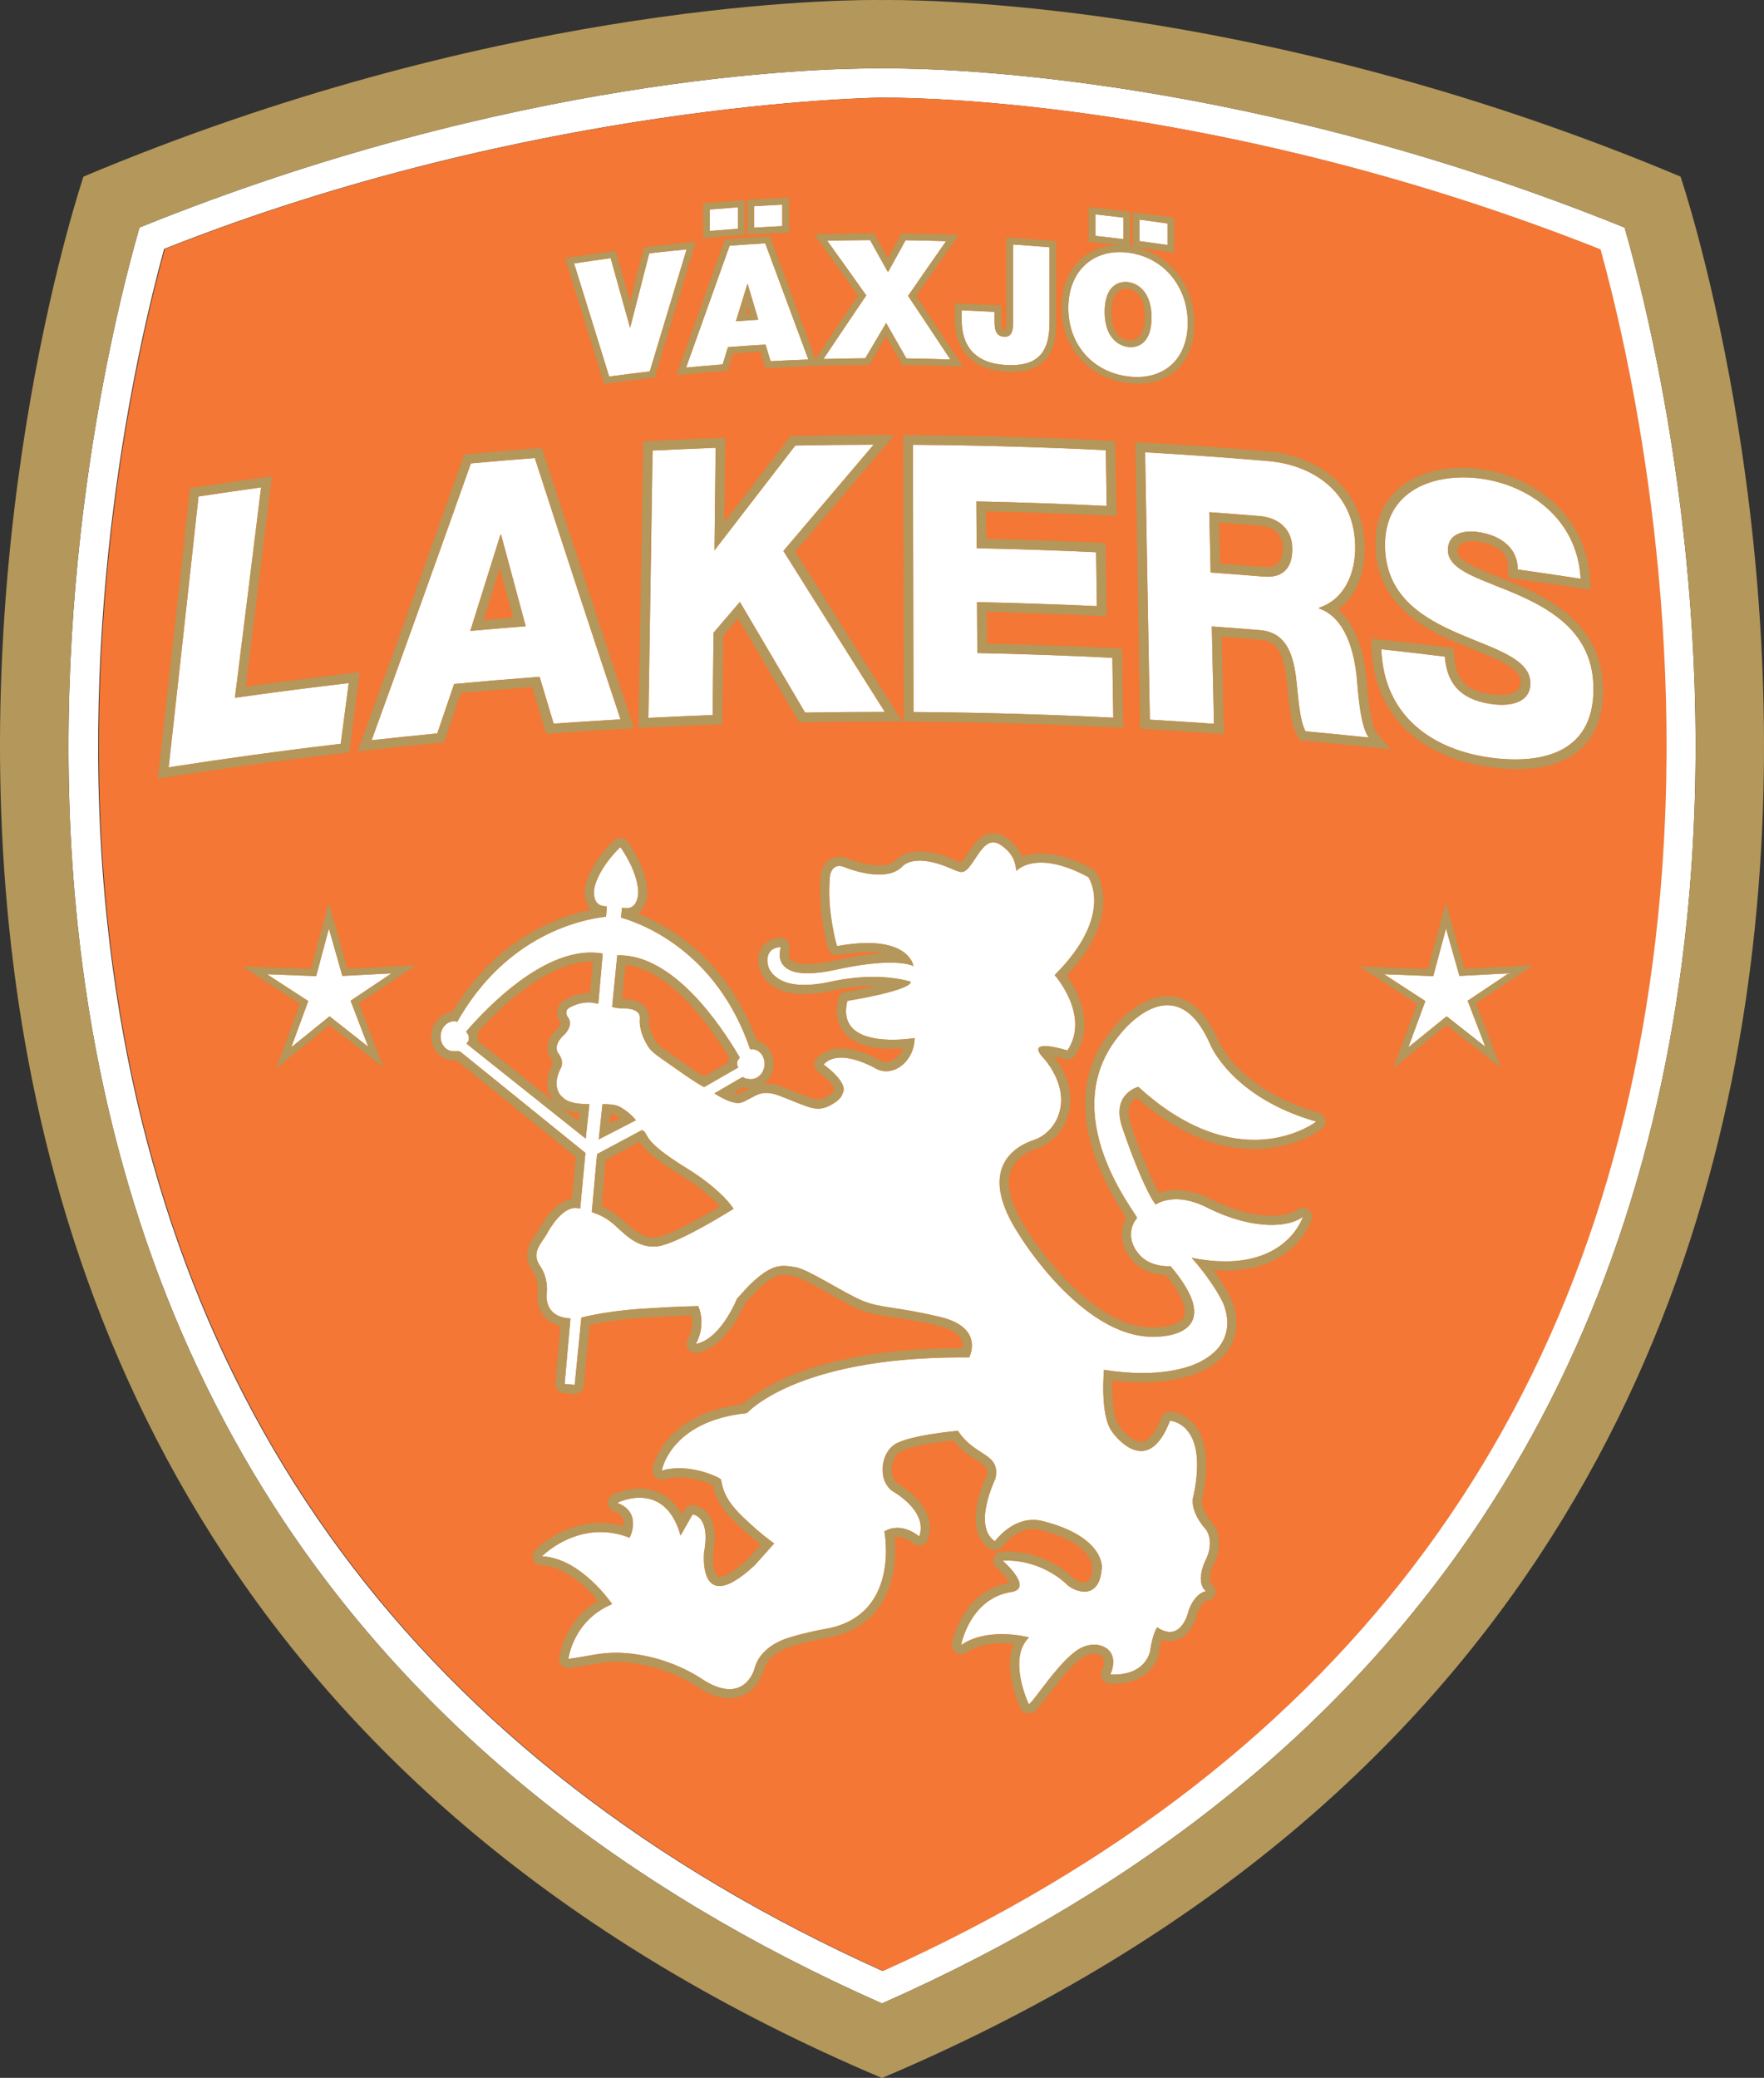 <svg id="vlh" version="1.1" xmlns="http://www.w3.org/2000/svg" xmlns:xlink="http://www.w3.org/1999/xlink" x="0px" y="0px"
     width="172.012px" height="202.549px" viewBox="0 0 172.012 202.549" enable-background="new 0 0 172.012 202.549"
     xml:space="preserve">
<rect x="0" y="0" width="172.012" height="202.549" fill="#333333" stroke="none"/>
<path fill="#FFFFFF" d="M158.418,22.182C121.941,7.433,92.43,6.668,86.763,6.668c-0.366,0-0.574,0.003-0.611,0.003l-0.155,0.004
    l-0.165-0.004c-0.03,0-0.236-0.003-0.601-0.003c-5.661,0-35.154,0.763-71.631,15.51c-2.488,8.689-9.347,36.383-6.039,67.898
    c2.303,21.957,9.035,41.485,20.011,58.052c13.277,20.03,32.925,35.891,58.432,47.166c25.604-11.315,45.299-27.246,58.576-47.381
    c10.966-16.629,17.667-36.23,19.918-58.268C167.71,58.204,160.901,30.813,158.418,22.182z M161.609,89.355
    c-4.889,47.834-30.24,82.369-75.559,102.771c-45.1-20.317-70.546-54.695-75.59-102.204C7.31,60.278,13.33,34.014,16.005,24.264
    C52.228,9.909,85.76,9.517,85.793,9.519l0.512,0.004l0.02,0.006c0.094-0.001,0.223-0.003,0.393-0.003
    c3.381,0,33.066,0.431,69.291,14.787C158.678,33.97,164.625,59.822,161.609,89.355z"/>
<path fill="#F47735" d="M86.788,9.526c-0.17,0-0.299,0.001-0.393,0.003l-0.02-0.006l-0.512-0.004
    c-0.033-0.001-33.565,0.39-69.788,14.746c-2.676,9.75-8.696,36.014-5.545,65.659c5.044,47.509,30.491,81.887,75.59,102.204
    c45.318-20.402,70.67-54.938,75.559-102.771c3.016-29.533-2.932-55.386-5.602-65.043C119.854,9.957,90.169,9.526,86.788,9.526z"/>
<g>
    <path fill="#B4975A" d="M86.763,6.668c5.667,0,35.179,0.765,71.655,15.514c2.483,8.631,9.292,36.022,6.079,67.463
        c-2.251,22.037-8.952,41.639-19.918,58.268c-13.277,20.135-32.973,36.065-58.576,47.381
        c-25.507-11.275-45.154-27.136-58.432-47.166C16.596,131.562,9.864,112.033,7.561,90.076C4.252,58.562,11.112,30.868,13.6,22.178
        C50.076,7.431,79.569,6.668,85.23,6.668c0.364,0,0.57,0.003,0.601,0.003l0.165,0.004l0.155-0.004
        C86.188,6.672,86.396,6.668,86.763,6.668 M86.761,0c-0.503,0-0.765,0.005-0.765,0.005S85.732,0,85.23,0
        C79.897,0,47.387,0.711,8.141,17.216c0,0-45.304,133.171,77.833,185.333h0.061c123.139-52.162,77.838-185.333,77.838-185.333
        C124.622,0.711,92.094,0,86.761,0L86.761,0z"/>
</g>
<g>
    <path fill="#FFFFFF" d="M25.46,47.511c-2.035,0.281-4.069,0.576-6.101,0.885c-0.961,8.799-1.932,17.6-2.913,26.404
        c5.582-0.871,11.176-1.637,16.78-2.297c0.26-1.972,0.52-3.944,0.778-5.916c-3.704,0.432-7.402,0.91-11.097,1.434
        C23.766,61.182,24.617,54.345,25.46,47.511z"/>
    <path fill="#B4975A" d="M34.037,65.648c-3.359,0.392-6.715,0.821-10.067,1.289c0.811-6.493,1.615-12.984,2.412-19.474
        c0.042-0.343,0.084-0.686,0.126-1.029c-0.336,0.045-0.672,0.092-1.008,0.138c-2.034,0.28-4.066,0.575-6.097,0.884
        c-0.289,0.044-0.578,0.088-0.867,0.133c-0.033,0.296-0.065,0.592-0.098,0.887c-0.966,8.801-1.943,17.604-2.929,26.41
        c-0.038,0.337-0.076,0.674-0.114,1.011c0.335-0.053,0.671-0.106,1.007-0.158c5.585-0.872,11.183-1.638,16.79-2.299
        c0.287-0.034,0.574-0.067,0.86-0.101c0.038-0.286,0.075-0.572,0.113-0.858c0.259-1.972,0.517-3.943,0.774-5.914
        c0.045-0.347,0.09-0.693,0.136-1.04C34.729,65.568,34.383,65.608,34.037,65.648z M16.446,74.8
        c0.981-8.804,1.952-17.605,2.913-26.404c2.032-0.309,4.066-0.604,6.101-0.885c-0.843,6.834-1.694,13.67-2.553,20.509
        c3.694-0.524,7.393-1.002,11.097-1.434c-0.259,1.972-0.519,3.944-0.778,5.916C27.622,73.163,22.028,73.929,16.446,74.8z"/>
</g>
<path fill="none" d="M47.145,60.452c0.964-0.084,1.928-0.165,2.892-0.243c-0.436-1.612-0.869-3.223-1.301-4.834
    C48.207,57.067,47.676,58.759,47.145,60.452z"/>
<g>
    <path fill="#FFFFFF" d="M45.918,45.171c-3.176,8.961-6.403,17.956-9.681,26.986c2.133-0.237,4.267-0.458,6.402-0.665
        c0.549-1.607,1.097-3.214,1.644-4.819c2.776-0.259,5.554-0.492,8.333-0.699c0.456,1.521,0.913,3.043,1.373,4.566
        c2.173-0.155,4.347-0.294,6.521-0.417c-2.841-8.518-5.627-17.009-8.359-25.475C50.072,44.808,47.995,44.982,45.918,45.171z
         M45.86,61.501c0.984-3.125,1.962-6.247,2.936-9.365c0.022-0.002,0.045-0.004,0.068-0.006c0.795,2.97,1.596,5.943,2.402,8.917
        C49.463,61.188,47.661,61.339,45.86,61.501z"/>
    <path fill="#B4975A" d="M61.415,69.772c-2.846-8.523-5.638-17.02-8.375-25.491c-0.067-0.207-0.133-0.413-0.2-0.62
        c-0.223,0.017-0.445,0.033-0.668,0.05c-2.077,0.16-4.153,0.333-6.228,0.522c-0.223,0.021-0.445,0.041-0.667,0.062
        c-0.078,0.219-0.155,0.437-0.232,0.656c-3.181,8.967-6.412,17.969-9.694,27.006c-0.156,0.429-0.312,0.859-0.468,1.288
        c0.441-0.05,0.881-0.1,1.322-0.148c2.134-0.237,4.27-0.459,6.407-0.666c0.231-0.022,0.462-0.044,0.693-0.066
        c0.077-0.224,0.153-0.448,0.23-0.672c0.472-1.382,0.943-2.764,1.413-4.145c2.316-0.212,4.633-0.407,6.951-0.583
        c0.392,1.307,0.784,2.614,1.178,3.921c0.064,0.214,0.129,0.429,0.193,0.643c0.233-0.017,0.466-0.034,0.699-0.05
        c2.174-0.155,4.349-0.294,6.525-0.417c0.443-0.025,0.885-0.049,1.328-0.073C61.686,70.582,61.55,70.177,61.415,69.772z
         M53.988,70.541c-0.459-1.522-0.917-3.044-1.373-4.566c-2.779,0.207-5.557,0.44-8.333,0.699c-0.546,1.605-1.094,3.212-1.644,4.819
        c-2.135,0.206-4.27,0.428-6.402,0.665c3.278-9.031,6.505-18.025,9.681-26.986c2.077-0.189,4.154-0.363,6.232-0.522
        c2.731,8.466,5.518,16.957,8.359,25.475C58.335,70.247,56.161,70.386,53.988,70.541z"/>
</g>
<path fill="#B4975A" d="M48.863,52.13c-0.022,0.002-0.045,0.004-0.068,0.006c-0.973,3.119-1.952,6.24-2.936,9.365
    c1.801-0.162,3.603-0.313,5.405-0.454C50.459,58.073,49.659,55.1,48.863,52.13z M48.735,55.375c0.432,1.611,0.866,3.222,1.301,4.834
    c-0.964,0.078-1.928,0.159-2.892,0.243C47.676,58.759,48.207,57.067,48.735,55.375z"/>
<g>
    <path fill="#FFFFFF" d="M76.39,53.707c2.953-3.481,5.886-6.933,8.797-10.356c-2.546,0.005-5.092,0.032-7.638,0.081
        c-2.608,3.382-5.235,6.787-7.879,10.216c0.038-3.333,0.075-6.666,0.113-9.999c-2.049,0.075-4.099,0.165-6.146,0.269
        c-0.136,8.687-0.271,17.374-0.406,26.06c2.085-0.106,4.171-0.197,6.258-0.273c0.03-2.675,0.061-5.351,0.091-8.026
        c0.857-1.004,1.714-2.006,2.568-3.005c2.104,3.582,4.223,7.178,6.358,10.79c2.591-0.043,5.184-0.064,7.775-0.063
        C82.947,64.132,79.65,58.901,76.39,53.707z"/>
    <path fill="#B4975A" d="M87.088,68.905c-3.212-5.079-6.391-10.124-9.535-15.136c2.8-3.296,5.582-6.567,8.345-9.812
        c0.438-0.515,0.877-1.029,1.314-1.543c-0.675-0.002-1.35-0.002-2.024,0c-2.545,0.005-5.089,0.032-7.633,0.081
        c-0.152,0.003-0.304,0.006-0.456,0.009c-0.095,0.122-0.189,0.244-0.283,0.367c-2.048,2.657-4.106,5.329-6.176,8.015
        c0.026-2.423,0.052-4.847,0.078-7.271c0.003-0.312,0.007-0.625,0.01-0.937c-0.312,0.011-0.622,0.022-0.934,0.033
        c-2.048,0.075-4.096,0.165-6.143,0.269c-0.312,0.016-0.622,0.032-0.934,0.048c-0.005,0.312-0.01,0.625-0.015,0.937
        c-0.142,8.687-0.282,17.374-0.424,26.061c-0.005,0.312-0.01,0.625-0.015,0.937c0.316-0.017,0.634-0.033,0.951-0.049
        c2.087-0.105,4.174-0.197,6.262-0.273c0.317-0.012,0.635-0.023,0.952-0.034c0.003-0.312,0.007-0.625,0.01-0.937
        c0.027-2.559,0.055-5.119,0.082-7.678c0.487-0.57,0.975-1.139,1.461-1.707c1.886,3.209,3.785,6.43,5.698,9.663
        c0.091,0.153,0.182,0.307,0.272,0.46c0.183-0.003,0.365-0.006,0.548-0.01c2.593-0.043,5.187-0.064,7.78-0.063
        c0.571,0,1.143,0.001,1.715,0.004C87.693,69.861,87.391,69.383,87.088,68.905z M69.488,69.704
        c-2.087,0.077-4.173,0.167-6.258,0.273c0.136-8.687,0.271-17.374,0.406-26.06l6.146-0.269c-0.038,3.333-0.075,6.666-0.113,9.999
        c2.644-3.429,5.271-6.834,7.879-10.216c2.546-0.049,5.092-0.076,7.638-0.081c-2.911,3.423-5.844,6.875-8.797,10.356
        c3.261,5.194,6.558,10.425,9.892,15.692c-2.592-0.001-5.185,0.02-7.775,0.063c-2.136-3.612-4.255-7.208-6.358-10.79
        c-0.854,0.999-1.711,2.001-2.568,3.005C69.549,64.354,69.519,67.029,69.488,69.704z"/>
</g>
<g>
    <path fill="#FFFFFF" d="M95.3,63.657c-0.011-1.654-0.021-3.308-0.031-4.962c3.897,0.08,7.794,0.211,11.689,0.393
        c-0.025-1.752-0.051-3.504-0.075-5.256c-3.882-0.181-7.764-0.312-11.647-0.392c-0.01-1.52-0.02-3.04-0.029-4.56
        c4.237,0.087,8.473,0.234,12.706,0.442c-0.027-1.812-0.055-3.625-0.082-5.438c-6.267-0.308-12.537-0.483-18.809-0.524
        c0.018,8.683,0.036,17.366,0.054,26.049c6.497,0.043,12.993,0.227,19.483,0.551c-0.029-1.947-0.06-3.893-0.09-5.839
        C104.081,63.901,99.691,63.747,95.3,63.657z"/>
    <path fill="#B4975A" d="M109.51,70.008c-0.031-1.947-0.062-3.893-0.094-5.84c-0.005-0.312-0.01-0.625-0.015-0.937
        c-0.315-0.017-0.631-0.033-0.946-0.048c-4.069-0.203-8.142-0.351-12.214-0.443c-0.007-1.029-0.015-2.059-0.021-3.089
        c3.585,0.081,7.169,0.205,10.752,0.373c0.314,0.015,0.63,0.03,0.944,0.045c-0.005-0.312-0.01-0.625-0.014-0.937
        c-0.026-1.752-0.053-3.504-0.079-5.256c-0.005-0.312-0.01-0.625-0.015-0.937c-0.313-0.015-0.626-0.03-0.939-0.045
        c-3.565-0.166-7.132-0.29-10.699-0.371c-0.006-0.896-0.013-1.792-0.019-2.687c3.926,0.089,7.852,0.229,11.775,0.422
        c0.312,0.015,0.625,0.031,0.938,0.047c-0.005-0.312-0.01-0.625-0.015-0.937c-0.028-1.813-0.058-3.626-0.086-5.438
        c-0.005-0.312-0.01-0.625-0.015-0.937c-0.312-0.016-0.622-0.032-0.934-0.047c-6.262-0.308-12.528-0.482-18.796-0.524
        c-0.312-0.002-0.623-0.004-0.935-0.005c0.001,0.312,0.001,0.625,0.002,0.937c0.012,8.683,0.024,17.366,0.036,26.049
        c0.001,0.312,0.001,0.625,0.001,0.937c0.318,0.001,0.636,0.003,0.953,0.005c6.501,0.043,13.001,0.227,19.496,0.551
        c0.317,0.016,0.635,0.032,0.951,0.048C109.52,70.633,109.515,70.32,109.51,70.008z M107.83,43.884
        c0.027,1.812,0.055,3.625,0.082,5.438c-4.233-0.208-8.469-0.355-12.706-0.442c0.01,1.52,0.02,3.04,0.029,4.56
        c3.884,0.08,7.766,0.21,11.647,0.392c0.024,1.752,0.05,3.504,0.075,5.256c-3.896-0.182-7.792-0.312-11.689-0.393
        c0.011,1.654,0.021,3.308,0.031,4.962c4.392,0.09,8.781,0.245,13.169,0.464c0.03,1.946,0.061,3.893,0.09,5.839
        c-6.49-0.324-12.986-0.507-19.483-0.551c-0.018-8.683-0.036-17.366-0.054-26.049C95.293,43.401,101.563,43.576,107.83,43.884z"/>
</g>
<path fill="none" d="M122.849,51.244c-1.323-0.109-2.646-0.213-3.97-0.311c0.03,1.334,0.061,2.669,0.091,4.004
    c1.415,0.104,2.83,0.216,4.244,0.333c0.894,0.074,1.913-0.078,1.861-1.966C125.033,51.754,123.842,51.325,122.849,51.244z"/>
<g>
    <path fill="#FFFFFF" d="M128.632,59.316c-0.001-0.024-0.002-0.048-0.003-0.073c2.466-0.82,3.605-3.358,3.516-6.172
        c-0.172-5.264-4.317-7.775-8.471-8.124c-4.001-0.341-8.006-0.627-12.013-0.858c0.155,8.688,0.31,17.375,0.464,26.063
        c2.084,0.121,4.168,0.255,6.25,0.405c-0.069-3.164-0.139-6.329-0.209-9.493c1.569,0.113,3.139,0.234,4.707,0.363
        c2.9,0.242,3.375,2.989,3.617,5.633c0.086,0.736,0.258,3.301,0.82,4.228c2.058,0.188,4.115,0.392,6.171,0.608
        c-0.87-1.037-1.092-4.885-1.193-5.987C132.009,63.405,131.18,60.216,128.632,59.316z M123.238,56.208
        c-1.729-0.144-3.458-0.278-5.188-0.402c-0.043-1.959-0.086-3.918-0.129-5.878c1.635,0.117,3.27,0.244,4.904,0.379
        c1.72,0.143,3.134,1.146,3.188,3.081C126.067,55.361,125.101,56.364,123.238,56.208z"/>
    <path fill="#B4975A" d="M134.174,71.354c-0.206-0.247-0.598-1.218-0.907-4.956c-0.013-0.149-0.025-0.298-0.038-0.447
        c-0.396-3.534-1.529-5.486-2.746-6.552c1.723-1.239,2.688-3.485,2.598-6.229c-0.204-6.118-5.204-8.808-9.431-9.16
        c-3.998-0.34-8-0.626-12.005-0.858c-0.311-0.018-0.622-0.036-0.933-0.053c0.005,0.312,0.011,0.625,0.016,0.937
        c0.149,8.687,0.298,17.375,0.446,26.062c0.006,0.312,0.011,0.625,0.017,0.937c0.317,0.018,0.634,0.036,0.951,0.054
        c2.086,0.121,4.171,0.255,6.255,0.405c0.316,0.023,0.634,0.046,0.95,0.069c-0.007-0.312-0.015-0.625-0.021-0.937
        c-0.064-2.852-0.129-5.704-0.194-8.557c1.256,0.093,2.511,0.191,3.766,0.294c1.699,0.141,2.344,1.28,2.65,4.671
        c0.015,0.127,0.029,0.268,0.046,0.435c0.151,1.565,0.362,3.312,0.92,4.23c0.097,0.159,0.193,0.317,0.29,0.476
        c0.178,0.016,0.356,0.032,0.534,0.049c2.06,0.189,4.117,0.392,6.175,0.609c0.697,0.074,1.394,0.149,2.091,0.226
        C135.126,72.49,134.649,71.921,134.174,71.354z M118.166,61.063c0.07,3.165,0.14,6.329,0.209,9.493
        c-2.082-0.149-4.166-0.284-6.25-0.405c-0.154-8.688-0.309-17.375-0.464-26.063c4.007,0.231,8.012,0.518,12.013,0.858
        c4.153,0.349,8.299,2.86,8.471,8.124c0.09,2.814-1.05,5.352-3.516,6.172c0.001,0.024,0.002,0.048,0.003,0.073
        c2.548,0.899,3.377,4.088,3.656,6.592c0.102,1.102,0.323,4.95,1.193,5.987c-2.056-0.217-4.113-0.42-6.171-0.608
        c-0.562-0.926-0.734-3.491-0.82-4.228c-0.242-2.644-0.717-5.391-3.617-5.633C121.305,61.297,119.735,61.176,118.166,61.063z"/>
</g>
<path fill="#B4975A" d="M122.825,50.306c-1.635-0.135-3.27-0.262-4.904-0.379c0.043,1.959,0.086,3.918,0.129,5.878
    c1.73,0.124,3.459,0.258,5.188,0.402c1.862,0.156,2.829-0.846,2.774-2.82C125.959,51.452,124.545,50.449,122.825,50.306z
     M118.97,54.937c-0.03-1.335-0.061-2.669-0.091-4.004c1.323,0.098,2.646,0.202,3.97,0.311c0.993,0.082,2.185,0.511,2.227,2.06
    c0.052,1.888-0.968,2.041-1.861,1.966C121.8,55.152,120.385,55.041,118.97,54.937z"/>
<g>
    <path fill="#FFFFFF" d="M148.172,58.052c-3.483-1.548-6.904-2.337-6.98-4.347c-0.064-1.719,1.566-2.024,2.885-1.85
        c1.877,0.246,3.918,1.296,3.923,3.659c2.045,0.287,4.089,0.588,6.132,0.904c-0.315-5.901-5.117-9.155-9.776-9.767
        c-4.395-0.591-9.481,1.067-9.295,6.77c0.159,4.787,3.771,6.862,7.199,8.353c3.462,1.49,6.868,2.414,6.969,4.722
        c0.084,1.94-1.816,2.395-3.685,2.147c-2.636-0.351-4.406-1.546-4.656-4.637c-2.062-0.254-4.126-0.493-6.191-0.718
        c0.251,6.692,5.204,9.844,10.694,10.575c5.257,0.69,10.298-0.625,9.977-7.253C155.14,61.882,151.621,59.586,148.172,58.052z"/>
    <path fill="#B4975A" d="M156.305,66.756c-0.264-5.415-4.359-7.99-7.896-9.562c-0.757-0.337-1.497-0.633-2.212-0.918
        c-2.077-0.829-4.039-1.591-4.072-2.454c-0.045-1.166,1.376-1.11,1.989-1.028c1.068,0.141,1.96,0.542,2.448,1.096
        c0.338,0.384,0.502,0.86,0.502,1.455c0.001,0.324,0.001,0.648,0.002,0.973c0.324,0.044,0.648,0.09,0.973,0.135
        c2.047,0.287,4.092,0.588,6.136,0.904c0.312,0.048,0.624,0.097,0.937,0.146c-0.017-0.315-0.033-0.631-0.05-0.946
        c-0.351-6.471-5.642-10.175-10.745-10.845c-5.04-0.677-10.388,1.509-10.192,7.605c0.196,6.042,5.586,8.307,7.89,9.316
        c0.63,0.271,1.256,0.523,1.863,0.767c2.712,1.095,4.363,1.861,4.41,2.961c0.069,1.604-2.112,1.428-2.782,1.34
        c-2.461-0.327-3.493-1.333-3.68-3.622c-0.024-0.301-0.05-0.602-0.074-0.902c-0.3-0.038-0.6-0.075-0.899-0.112
        c-2.061-0.254-4.124-0.493-6.188-0.718c-0.315-0.035-0.631-0.068-0.946-0.102c0.012,0.314,0.023,0.629,0.036,0.943
        c0.235,6.431,4.608,10.68,11.674,11.61C152.545,75.75,156.602,72.835,156.305,66.756z M134.695,63.287
        c2.065,0.225,4.129,0.464,6.191,0.718c0.25,3.091,2.021,4.286,4.656,4.637c1.868,0.248,3.769-0.207,3.685-2.147
        c-0.101-2.308-3.507-3.232-6.969-4.722c-3.428-1.491-7.04-3.566-7.199-8.353c-0.187-5.703,4.9-7.361,9.295-6.77
        c4.659,0.612,9.461,3.866,9.776,9.767c-2.043-0.315-4.087-0.617-6.132-0.904c-0.005-2.362-2.046-3.413-3.923-3.659
        c-1.318-0.174-2.949,0.131-2.885,1.85c0.076,2.01,3.497,2.799,6.98,4.347c3.449,1.534,6.968,3.83,7.194,8.556
        c0.321,6.628-4.72,7.943-9.977,7.253C139.899,73.13,134.946,69.979,134.695,63.287z"/>
</g>
<path fill="none" d="M110.005,28.152c-0.491-0.062-1.637,0.047-1.637,2.313c0,2.265,1.145,2.644,1.637,2.706
    c0.492,0.06,1.635-0.035,1.635-2.299C111.64,28.606,110.497,28.212,110.005,28.152z"/>
<path fill="none" d="M72.649,30.598c0.142-0.009,0.282-0.019,0.424-0.028c-0.068-0.229-0.137-0.458-0.205-0.686
    C72.796,30.122,72.723,30.36,72.649,30.598z"/>
<path fill="#FFFFFF" d="M61.427,31.906c-0.627-2.25-1.254-4.496-1.881-6.739c-1.189,0.161-2.377,0.332-3.564,0.515
    c1.14,3.664,2.28,7.338,3.421,11.023c1.317-0.179,2.636-0.344,3.956-0.497c1.196-3.977,2.395-7.943,3.593-11.898
    c-1.214,0.117-2.428,0.246-3.64,0.386c-0.618,2.399-1.235,4.801-1.853,7.206C61.448,31.903,61.438,31.905,61.427,31.906z"/>
<path fill="#B4975A" d="M66.951,23.659c-1.214,0.117-2.428,0.246-3.64,0.386c-0.167,0.019-0.333,0.039-0.5,0.058
    c-0.043,0.167-0.085,0.333-0.128,0.499c-0.415,1.615-0.83,3.231-1.246,4.848c-0.422-1.514-0.844-3.025-1.266-4.536
    c-0.043-0.155-0.086-0.31-0.129-0.464c-0.166,0.022-0.332,0.044-0.497,0.066c-1.189,0.161-2.377,0.332-3.564,0.515
    c-0.29,0.044-0.579,0.09-0.869,0.136c0.083,0.266,0.166,0.532,0.249,0.798c1.139,3.66,2.279,7.331,3.42,11.012
    c0.046,0.148,0.092,0.297,0.138,0.446c0.161-0.022,0.322-0.044,0.483-0.066c1.317-0.179,2.636-0.344,3.956-0.497
    c0.159-0.018,0.318-0.036,0.478-0.054c0.048-0.158,0.095-0.315,0.143-0.473c1.197-3.973,2.396-7.936,3.595-11.887
    c0.088-0.29,0.176-0.58,0.264-0.87C67.541,23.603,67.246,23.631,66.951,23.659z M59.402,36.705
    c-1.142-3.685-2.282-7.359-3.421-11.023c1.187-0.183,2.375-0.354,3.564-0.515c0.627,2.243,1.254,4.489,1.881,6.739
    c0.011-0.001,0.021-0.003,0.032-0.004c0.617-2.405,1.234-4.807,1.853-7.206c1.212-0.14,2.426-0.269,3.64-0.386
    c-1.198,3.955-2.396,7.921-3.593,11.898C62.038,36.361,60.72,36.526,59.402,36.705z"/>
<path fill="#FFFFFF" d="M69.215,22.514c0.914-0.078,1.829-0.149,2.744-0.214c0-0.698,0-1.396,0-2.093
    c-0.915,0.065-1.83,0.136-2.744,0.214C69.215,21.119,69.215,21.816,69.215,22.514z"/>
<path fill="#FFFFFF" d="M71.149,23.951c-1.416,3.945-2.831,7.906-4.245,11.882c1.188-0.115,2.377-0.219,3.566-0.312
    c0.172-0.562,0.344-1.125,0.516-1.687c1.222-0.092,2.443-0.173,3.666-0.243c0.163,0.54,0.325,1.079,0.487,1.619
    c1.229-0.067,2.456-0.122,3.685-0.166c-1.401-3.79-2.803-7.564-4.204-11.324C73.463,23.788,72.306,23.864,71.149,23.951z
     M71.762,31.311c0.371-1.21,0.743-2.419,1.114-3.627c0.011,0,0.021-0.001,0.031-0.002c0.345,1.161,0.689,2.323,1.034,3.485
    C73.215,31.21,72.488,31.259,71.762,31.311z"/>
<path fill="#FFFFFF" d="M73.531,22.196c0.916-0.058,1.832-0.108,2.748-0.153c0-0.698,0-1.396,0-2.093
    c-0.916,0.044-1.832,0.095-2.748,0.153C73.531,20.8,73.531,21.498,73.531,22.196z"/>
<path fill="#B4975A" d="M72.205,30.954c0.435-0.03,0.868-0.059,1.302-0.086c-0.208-0.704-0.417-1.407-0.626-2.111
    C72.656,29.489,72.431,30.221,72.205,30.954z M72.649,30.598c0.073-0.238,0.146-0.476,0.219-0.714
    c0.068,0.229,0.137,0.457,0.205,0.686C72.932,30.579,72.791,30.588,72.649,30.598z"/>
<path fill="#B4975A" d="M76.279,19.298c-0.916,0.044-1.832,0.095-2.748,0.153c-0.217,0.014-0.435,0.027-0.652,0.042
    c0,0.217,0,0.434,0,0.651c0,0.698,0,1.396,0,2.093c0,0.217,0,0.434,0,0.651c0.218-0.015,0.436-0.028,0.652-0.042
    c0.916-0.058,1.832-0.108,2.748-0.153c0.218-0.011,0.435-0.021,0.652-0.031c0-0.217,0-0.434,0-0.651c0-0.698,0-1.396,0-2.093
    c0-0.217,0-0.434,0-0.651C76.714,19.277,76.497,19.288,76.279,19.298z M76.279,22.043c-0.916,0.044-1.832,0.095-2.748,0.153
    c0-0.698,0-1.396,0-2.093c0.916-0.058,1.832-0.108,2.748-0.153C76.279,20.647,76.279,21.345,76.279,22.043z"/>
<path fill="#B4975A" d="M79.285,35.355c0.001-0.001,0.002-0.003,0.003-0.004c0.076-0.113,0.151-0.227,0.228-0.34
    c-0.025-0.069-0.052-0.139-0.077-0.208c-1.402-3.794-2.804-7.573-4.204-11.336c-0.053-0.14-0.104-0.28-0.157-0.42
    c-0.152,0.008-0.305,0.017-0.457,0.025c-1.157,0.066-2.314,0.143-3.471,0.229c-0.151,0.011-0.303,0.023-0.454,0.035
    c-0.053,0.146-0.105,0.292-0.157,0.438c-1.416,3.95-2.831,7.915-4.245,11.896c-0.107,0.303-0.215,0.606-0.322,0.909
    c0.312-0.032,0.622-0.062,0.934-0.093c1.188-0.115,2.377-0.219,3.566-0.312c0.159-0.013,0.319-0.025,0.479-0.037
    c0.048-0.156,0.095-0.312,0.143-0.467c0.125-0.406,0.249-0.812,0.374-1.218c0.899-0.066,1.8-0.125,2.699-0.179
    c0.117,0.386,0.233,0.772,0.35,1.159c0.046,0.153,0.092,0.306,0.138,0.459c0.163-0.009,0.325-0.019,0.487-0.027
    c1.229-0.067,2.456-0.122,3.685-0.166c0.16-0.006,0.321-0.011,0.482-0.016c-0.081,0.003-0.162,0.005-0.243,0.008
    C79.138,35.577,79.212,35.466,79.285,35.355z M66.904,35.833c1.414-3.976,2.829-7.937,4.245-11.882
    c1.156-0.086,2.313-0.163,3.471-0.229c1.401,3.76,2.803,7.534,4.204,11.324c-1.229,0.043-2.456,0.099-3.685,0.166
    c-0.162-0.54-0.324-1.08-0.487-1.619c-1.223,0.069-2.444,0.15-3.666,0.243c-0.172,0.562-0.344,1.124-0.516,1.687
    C69.281,35.614,68.092,35.718,66.904,35.833z"/>
<path fill="#B4975A" d="M71.959,19.556c-0.915,0.065-1.83,0.136-2.744,0.214c-0.218,0.018-0.435,0.037-0.651,0.056
    c0,0.217,0,0.434,0,0.651c0,0.698,0,1.396,0,2.093c0,0.217,0,0.434,0,0.651c0.217-0.019,0.434-0.038,0.651-0.056
    c0.914-0.078,1.829-0.149,2.744-0.214c0.218-0.015,0.435-0.03,0.652-0.045c0-0.217,0-0.434,0-0.651c0-0.698,0-1.396,0-2.093
    c0-0.217,0-0.434,0-0.651C72.394,19.525,72.177,19.541,71.959,19.556z M71.959,22.3c-0.915,0.065-1.83,0.136-2.744,0.214
    c0-0.698,0-1.396,0-2.093c0.914-0.078,1.829-0.149,2.744-0.214C71.959,20.905,71.959,21.603,71.959,22.3z"/>
<path fill="#B4975A" d="M72.876,27.683c-0.371,1.208-0.743,2.417-1.114,3.627c0.727-0.052,1.453-0.1,2.18-0.144
    c-0.345-1.163-0.689-2.325-1.034-3.485C72.897,27.682,72.887,27.683,72.876,27.683z M72.205,30.954
    c0.226-0.732,0.451-1.465,0.676-2.197c0.209,0.704,0.418,1.407,0.626,2.111C73.073,30.895,72.64,30.923,72.205,30.954z"/>
<path fill="#FFFFFF" d="M92.253,23.51c-1.315-0.043-2.632-0.074-3.947-0.091c-0.572,1.036-1.145,2.073-1.717,3.114
    c-0.583-1.045-1.165-2.087-1.747-3.127c-1.392,0.007-2.783,0.028-4.175,0.064c1.268,1.763,2.536,3.538,3.804,5.326
    c-1.392,2.053-2.783,4.12-4.175,6.203c1.358-0.038,2.717-0.062,4.076-0.072c0.679-1.15,1.358-2.298,2.038-3.441
    c0.658,1.148,1.315,2.299,1.974,3.454c1.43,0.019,2.858,0.053,4.287,0.104c-1.374-2.081-2.749-4.147-4.123-6.2
    C89.782,27.054,91.018,25.276,92.253,23.51z"/>
<path fill="#B4975A" d="M79.516,35.01c-0.076,0.113-0.151,0.227-0.228,0.34c0.001,0.001,0.001,0.003,0.002,0.004
    c-0.002,0-0.003,0-0.005,0c-0.073,0.111-0.147,0.222-0.222,0.333c0.081-0.003,0.162-0.005,0.243-0.008
    c0.149-0.005,0.3-0.01,0.45-0.015C79.676,35.447,79.596,35.229,79.516,35.01z"/>
<polygon fill="#B4975A" points="79.29,35.355 79.288,35.351 79.285,35.355 "/>
<path fill="#B4975A" d="M93.212,34.698c-1.291-1.959-2.583-3.906-3.875-5.84c1.152-1.664,2.304-3.318,3.455-4.962
    c0.231-0.332,0.464-0.662,0.695-0.992c-0.412-0.016-0.823-0.031-1.234-0.044c-1.315-0.043-2.632-0.074-3.947-0.091
    c-0.129-0.001-0.258-0.003-0.387-0.004c-0.062,0.112-0.124,0.225-0.187,0.337c-0.383,0.694-0.766,1.389-1.148,2.085
    c-0.391-0.701-0.781-1.4-1.171-2.099c-0.062-0.111-0.125-0.223-0.188-0.334c-0.128,0-0.256,0.001-0.384,0.001
    c-1.392,0.007-2.783,0.028-4.175,0.064c-0.419,0.011-0.839,0.023-1.258,0.037c0.241,0.334,0.482,0.669,0.725,1.004
    c1.181,1.639,2.361,3.289,3.542,4.949c-1.307,1.933-2.613,3.88-3.92,5.839c-0.08,0.12-0.16,0.241-0.24,0.361
    c0.08,0.219,0.16,0.437,0.241,0.656c-0.15,0.004-0.301,0.01-0.45,0.015c0.329-0.011,0.659-0.021,0.989-0.031
    c1.358-0.038,2.717-0.062,4.076-0.072c0.124-0.001,0.248-0.002,0.372-0.002c0.063-0.107,0.126-0.214,0.189-0.321
    c0.489-0.827,0.979-1.651,1.468-2.475c0.472,0.824,0.943,1.649,1.415,2.476c0.063,0.11,0.126,0.22,0.188,0.33
    c0.126,0.001,0.253,0.003,0.379,0.005c1.43,0.019,2.858,0.053,4.287,0.104c0.409,0.014,0.818,0.03,1.228,0.047
    C93.67,35.393,93.44,35.045,93.212,34.698z M80.296,34.999c1.392-2.083,2.783-4.15,4.175-6.203
    c-1.268-1.788-2.536-3.562-3.804-5.326c1.392-0.036,2.783-0.058,4.175-0.064c0.582,1.04,1.164,2.083,1.747,3.127
    c0.572-1.041,1.145-2.078,1.717-3.114c1.315,0.017,2.632,0.047,3.947,0.091c-1.235,1.766-2.471,3.543-3.705,5.333
    c1.374,2.052,2.749,4.119,4.123,6.2c-1.429-0.05-2.857-0.085-4.287-0.104c-0.658-1.155-1.315-2.306-1.974-3.454
    c-0.68,1.144-1.359,2.291-2.038,3.441C83.013,34.937,81.654,34.96,80.296,34.999z"/>
<path fill="#FFFFFF" d="M97.932,32.83c-0.952-0.058-0.952-0.88-0.952-1.768c0-0.22,0-0.44,0-0.661
    c-1.067-0.061-2.135-0.113-3.202-0.157c0,0.322,0,0.644,0,0.965c-0.001,2.521,1.311,4.187,4.237,4.365
    c2.892,0.184,4.326-0.921,4.326-4.103c0-2.457,0-4.913,0-7.37c-1.184-0.1-2.368-0.189-3.553-0.268c0,2.474,0,4.947,0,7.421
    C98.788,31.771,98.854,32.888,97.932,32.83z"/>
<path fill="#B4975A" d="M102.341,23.452c-1.184-0.1-2.368-0.189-3.553-0.268c-0.218-0.015-0.436-0.029-0.652-0.042
    c0,0.217,0,0.434,0,0.651c0,2.474,0,4.947,0,7.421c0,0.034,0,0.068,0.001,0.102c0.005,0.674-0.075,0.827-0.122,0.858
    c-0.004,0.002-0.029,0.009-0.083,0.006c-0.219-0.014-0.3-0.019-0.3-1.078c0-0.22,0-0.44,0-0.661c0-0.217,0-0.434,0-0.651
    c-0.218-0.013-0.436-0.026-0.652-0.038c-1.067-0.061-2.135-0.113-3.202-0.157c-0.218-0.009-0.436-0.018-0.653-0.026
    c0,0.217,0,0.435,0,0.651c0,0.322,0,0.644,0,0.965c0,3.053,1.783,4.851,4.891,5.042c3.352,0.214,4.978-1.28,4.978-4.698
    c0-2.457,0-4.913,0-7.37c0-0.217,0-0.435,0-0.651C102.775,23.489,102.559,23.47,102.341,23.452z M102.341,31.473
    c0,3.182-1.435,4.287-4.326,4.103c-2.927-0.179-4.238-1.844-4.237-4.365c0-0.322,0-0.644,0-0.965
    c1.067,0.043,2.135,0.096,3.202,0.157c0,0.22,0,0.44,0,0.661c0,0.888,0,1.709,0.952,1.768c0.922,0.058,0.856-1.059,0.856-1.574
    c0-2.474,0-4.947,0-7.421c1.185,0.079,2.369,0.168,3.553,0.268C102.341,26.56,102.341,29.016,102.341,31.473z"/>
<path fill="#FFFFFF" d="M110.005,24.629c-3.492-0.433-5.832,1.885-5.832,5.396c0,3.521,2.34,6.237,5.832,6.67
    c3.492,0.436,5.814-1.699,5.814-5.221C115.819,27.963,113.495,25.065,110.005,24.629z M110.005,33.823
    c-0.9-0.114-2.287-0.867-2.287-3.432c0-2.565,1.387-3.004,2.287-2.891c0.902,0.11,2.283,0.895,2.283,3.459
    C112.289,33.524,110.907,33.933,110.005,33.823z"/>
<path fill="#FFFFFF" d="M106.816,22.993c0.913,0.098,1.826,0.203,2.737,0.314c0-0.698,0-1.396,0-2.093
    c-0.911-0.111-1.824-0.216-2.737-0.314C106.816,21.598,106.816,22.295,106.816,22.993z"/>
<path fill="#FFFFFF" d="M111.122,23.505c0.911,0.119,1.821,0.244,2.731,0.375c0-0.698,0-1.396,0-2.093
    c-0.91-0.131-1.82-0.257-2.731-0.375C111.122,22.11,111.122,22.808,111.122,23.505z"/>
<path fill="#B4975A" d="M110.005,27.5c-0.9-0.114-2.287,0.326-2.287,2.891c0,2.564,1.387,3.318,2.287,3.432
    c0.902,0.11,2.284-0.298,2.283-2.863C112.288,28.395,110.907,27.611,110.005,27.5z M110.005,33.171
    c-0.492-0.062-1.637-0.441-1.637-2.706c0-2.266,1.146-2.376,1.637-2.313c0.492,0.06,1.635,0.454,1.635,2.721
    C111.64,33.137,110.497,33.231,110.005,33.171z"/>
<path fill="#B4975A" d="M110.757,24.11c0.121,0.016,0.243,0.031,0.365,0.047c0.911,0.119,1.821,0.244,2.731,0.375
    c0.216,0.031,0.432,0.063,0.647,0.095c0-0.217,0-0.434,0-0.651c0-0.698,0-1.396,0-2.093c0-0.217,0-0.434,0-0.651
    c-0.216-0.032-0.432-0.063-0.647-0.095c-0.91-0.131-1.82-0.257-2.731-0.375c-0.217-0.028-0.434-0.056-0.649-0.083
    c0,0.217,0,0.435,0,0.651c0,0.698,0,1.396,0,2.093c0,0.209,0,0.419,0,0.628c-0.089-0.017-0.179-0.032-0.27-0.045
    c0-0.206,0-0.411,0-0.617c0-0.698,0-1.396,0-2.093c0-0.217,0-0.434,0-0.651c-0.216-0.027-0.433-0.054-0.649-0.081
    c-0.911-0.111-1.824-0.216-2.737-0.314c-0.217-0.023-0.434-0.046-0.65-0.069c0,0.217,0,0.435,0,0.651c0,0.698,0,1.396,0,2.093
    c0,0.217,0,0.435,0,0.651c0.217,0.023,0.434,0.046,0.65,0.069c0.812,0.087,1.625,0.18,2.437,0.278
    c-3.406-0.071-5.731,2.374-5.731,6.042c0,3.939,2.671,6.908,6.483,7.381c3.812,0.476,6.462-1.831,6.462-5.771
    C116.467,27.908,114.16,24.886,110.757,24.11z M111.122,21.412c0.911,0.119,1.821,0.244,2.731,0.375c0,0.698,0,1.396,0,2.093
    c-0.91-0.131-1.82-0.257-2.731-0.375C111.122,22.808,111.122,22.11,111.122,21.412z M110.005,36.695
    c-3.492-0.433-5.832-3.148-5.832-6.67c0-3.511,2.34-5.829,5.832-5.396c3.49,0.436,5.814,3.334,5.814,6.845
    C115.819,34.996,113.497,37.131,110.005,36.695z M106.816,22.993c0-0.698,0-1.396,0-2.093c0.913,0.098,1.826,0.203,2.737,0.314
    c0,0.698,0,1.396,0,2.093C108.643,23.196,107.729,23.091,106.816,22.993z"/>
<polygon fill="#FFFFFF" points="147.106,94.883 142.311,95.132 141.005,90.514 139.761,95.151 134.963,94.967 138.988,97.584 
    137.333,102.089 141.063,99.068 144.837,102.035 143.115,97.552 "/>
<path fill="#B4975A" d="M149.495,94.09l-6.687,0.347l-1.821-6.439l-1.734,6.465l-6.687-0.256l5.611,3.647l-2.31,6.28l5.201-4.21
    l5.262,4.137l-2.399-6.25L149.495,94.09z M137.333,102.089l1.655-4.505l-4.025-2.617l4.798,0.184l1.244-4.637l1.306,4.618
    l4.796-0.249l-3.991,2.669l1.722,4.483l-3.773-2.967L137.333,102.089z"/>
<polygon fill="#FFFFFF" points="33.382,95.132 32.073,90.514 30.831,95.151 26.034,94.967 30.06,97.584 28.402,102.089 
    32.135,99.068 35.907,102.036 34.188,97.552 38.176,94.883 "/>
<path fill="#B4975A" d="M40.564,94.09l-6.684,0.347l-1.825-6.438l-1.731,6.464l-6.687-0.256l5.612,3.647l-2.311,6.28l5.203-4.21
    l5.258,4.136l-2.396-6.249L40.564,94.09z M28.402,102.089l1.657-4.505l-4.026-2.617l4.797,0.184l1.242-4.637l1.309,4.618
    l4.794-0.249l-3.988,2.669l1.719,4.484l-3.772-2.968L28.402,102.089z"/>
<path fill="none" d="M56.486,108.481c-0.591-0.053-1.155-0.173-1.638-0.432l1.553,1.236L56.486,108.481z"/>
<path fill="none" d="M53.841,103.807c0.042-0.085,0.019-0.077,0.065-0.123c0.021-0.087-0.008-0.275-0.225-0.547
    c-0.018-0.022-0.034-0.045-0.049-0.068c-0.333-0.511-0.536-1.685,0.794-2.867c0.052-0.058,0.344-0.396,0.222-0.542
    c-0.028-0.033-0.054-0.069-0.077-0.106c-0.06-0.098-0.353-0.615-0.192-1.217c0.072-0.27,0.26-0.646,0.74-0.905
    c0.51-0.278,1.318-0.609,2.267-0.609c0.051,0,0.101,0.001,0.151,0.003l0.271-3.075c-0.066-0.002-0.133-0.003-0.199-0.003
    c-4.275,0-8.919,4.533-11.074,6.928c0.023,0.071,0.043,0.15,0.054,0.235c0.03,0.22,0.028,0.404,0.003,0.564l7.47,5.95
    C53.627,106.952,52.885,105.771,53.841,103.807z"/>
<path fill="none" d="M66.462,114.617c-2.887-1.78-3.682-2.695-4.078-3.332l-3.319,1.776l-0.409,4.498
    c0.57,0.239,1.12,0.556,1.736,1.077c0.163,0.14,0.331,0.295,0.507,0.457c0.817,0.753,1.662,1.532,2.797,1.532
    c0.109,0,0.222-0.008,0.335-0.022c1.164-0.154,4.114-1.756,6.181-3.005C69.606,116.931,68.448,115.842,66.462,114.617z"/>
<path fill="none" d="M62.874,98.111c0.312,0.341,0.453,0.776,0.41,1.262c-0.069,0.751,0.326,1.582,0.488,1.846
    c0.035,0.057,0.066,0.114,0.099,0.174c0.118,0.215,0.252,0.459,1.112,1.049c0.316,0.216,0.688,0.478,1.081,0.754
    c0.856,0.604,1.885,1.328,2.59,1.75l2.33-1.34c0.003-0.047,0.007-0.096,0.012-0.149c0.013-0.146,0.05-0.271,0.098-0.381
    c-1.767-2.926-5.698-8.542-10.1-9.03l-0.333,3.348h0.006C61.71,97.393,62.432,97.628,62.874,98.111z"/>
<path fill="none" d="M59.958,108.651c-0.084-0.04-0.222-0.07-0.41-0.092l-0.102,0.96l1.047-0.54
    C60.311,108.847,60.125,108.732,59.958,108.651z"/>
<path fill="none" d="M72.46,105.987l-0.942,0.548c0.029,0.009,0.059,0.019,0.089,0.026c0.157,0.045,0.277,0.068,0.357,0.068
    c0.114,0,0.248-0.068,0.63-0.277c0.147-0.08,0.314-0.172,0.511-0.272c-0.018-0.001-0.036-0.003-0.054-0.004l-0.109-0.01
    C72.776,106.053,72.623,106.035,72.46,105.987z"/>
<path fill="#FFFFFF" d="M122.312,111.112c3.755,0,6.048-1.781,6.048-1.781c-8.237-2.332-10.335-7.49-10.335-7.49
    c-1.268-2.923-2.78-3.851-4.19-3.851c-2.459,0-4.606,2.821-4.606,2.821c-6.577,7.823,1.813,17.728,1.646,17.922
    c-0.705,0.829-0.923,2.201,0.164,3.501c0.896,1.074,2.258,1.196,2.83,1.196c0.169,0,0.269-0.011,0.269-0.011
    c5.73,6.768-0.933,6.875-1.36,6.875c-0.015,0-0.021,0-0.021,0c-0.125,0.007-0.25,0.01-0.374,0.01
    c-6.938,0-12.937-9.841-12.937-9.841c-4.455-6.718-0.204-8.818,1.333-9.324c1.744-0.575,2.346-2.201,2.346-2.201
    c1.284-3.035-1.389-5.817-1.389-5.817c-0.825-0.898-0.486-1.152,0.159-1.152c0.839,0,2.198,0.429,2.198,0.429
    c2.252-3.407-1.251-7.349-1.251-7.349c5.896-5.882,3.278-9.554,3.278-9.554c-2.003-1.081-3.509-1.411-4.6-1.411
    c-1.711,0-2.404,0.811-2.404,0.811c-0.141-0.87-0.285-1.683-1.546-2.537c-0.257-0.174-0.493-0.25-0.711-0.25
    c-0.852,0-1.441,1.14-2.035,1.99c-0.459,0.658-0.721,0.902-1.066,0.902c-0.261,0-0.569-0.139-1.046-0.345
    c-1.324-0.573-2.31-0.757-3.027-0.757c-1.286,0-1.719,0.589-1.719,0.589c-0.568,0.576-1.399,0.764-2.244,0.764
    c-1.606,0-3.264-0.682-3.264-0.682c-0.242-0.108-0.446-0.152-0.619-0.152c-0.783,0-0.9,0.915-0.9,0.915
    c-0.371,3.375,0.678,6.894,0.678,6.894c1.166-0.21,2.15-0.298,2.981-0.298c3.779,0,4.39,1.818,4.48,2.247
    c-0.23-0.108-0.879-0.338-2.278-0.338c-1.184,0-2.904,0.164-5.364,0.704c-1.092,0.24-1.968,0.339-2.667,0.339
    c-3.321,0-2.699-2.232-2.699-2.232l0.044-0.327c-1.699,0.11-1.291,1.801-1.082,2.173c0.488,0.876,1.53,1.518,3.398,1.518
    c0.723,0,1.57-0.096,2.557-0.312c1.608-0.352,3.012-0.471,4.171-0.471c2.004,0,3.283,0.354,3.647,0.471l-0.027,0.131
    c-0.63,0.861-6.149,1.733-6.149,1.733c-0.803,3.223,2.189,3.79,4.396,3.79c1.198,0,2.164-0.167,2.164-0.167
    c-0.017,1.83-1.366,3.239-2.775,3.239c-0.384,0-0.771-0.104-1.138-0.333c0,0-1.723-0.993-3.264-0.994
    c-0.646,0-1.262,0.176-1.703,0.674c0,0,2.409,1.685,1.886,2.749c-0.09,0.188-0.122,0.558-0.948,1.061
    c-0.576,0.35-1.027,0.49-1.478,0.49c-0.623,0-1.243-0.271-2.187-0.634c-1.16-0.447-2.021-0.901-2.867-0.901
    c-0.338,0-0.674,0.072-1.026,0.247c-0.917,0.456-1.229,0.737-1.725,0.737c-0.169,0-0.359-0.032-0.603-0.102
    c-0.586-0.169-1.113-0.471-1.705-0.835l2.762-1.603c0.284,0.195,0.402,0.177,0.718,0.207c0.035,0.003,0.07,0.005,0.104,0.005
    c0.661,0,1.235-0.583,1.31-1.344c0.073-0.804-0.436-1.508-1.141-1.578c-0.025-0.001-0.051-0.002-0.076-0.002
    c-0.062,0-0.125,0.004-0.188,0.011c-3.283-9.655-10.715-12.307-12.592-12.833l0.094-0.946l0.345,0.02
    c0.044,0.004,0.086,0.006,0.127,0.006c1.181,0,1.118-1.67,1.118-1.67c-0.145-2.141-1.739-4.269-1.747-4.281
    c-0.013,0.012-1.974,1.808-2.514,3.883c0,0-0.397,1.741,0.914,1.866l0.29,0.038l-0.087,0.996
    c-2.281,0.245-9.681,1.704-14.509,10.243c-0.067-0.021-0.136-0.038-0.206-0.046c-0.036-0.003-0.071-0.005-0.106-0.005
    c-0.659,0-1.236,0.579-1.305,1.341c-0.075,0.805,0.434,1.511,1.139,1.577c0.041,0.004,0.082,0.005,0.122,0.005
    c0.112,0,0.222-0.011,0.328-0.011c0.131,0,0.257,0.017,0.373,0.091l12.154,9.833l-0.51,5.431c-0.024-0.005-0.045-0.011-0.068-0.019
    c-0.129-0.037-0.257-0.054-0.383-0.054c-1.319,0-2.444,1.876-2.844,2.608c-0.436,0.798-1.547,1.723-0.613,3.063
    c0.932,1.332,0.623,2.924,0.623,2.924c0.037,1.772,1.4,2.137,2.337,2.182l-0.567,6.386l0.98,0.091l0.651-6.567
    c3.193-0.76,6.284-0.877,6.284-0.877c1.194-0.071,3.001-0.198,5.119-0.236c0.81,2.011-0.247,3.694-0.247,3.694
    c2.138-0.428,3.575-3.367,4.035-4.438c0.429-0.42,0.848-1.008,1.713-1.779c1.265-1.123,2.063-1.4,2.828-1.4
    c0.377,0,0.745,0.067,1.157,0.134c1.246,0.201,4.683,2.501,6.504,3.257c1.822,0.755,3.233,0.553,7.602,1.593
    c4.372,1.044,2.82,3.944,2.82,3.944c-0.265-0.003-0.529-0.004-0.789-0.004c-16.125-0.001-20.876,5.426-20.876,5.426
    c-7.496,0.776-8.31,5.601-8.31,5.601c0.563-0.159,1.136-0.224,1.69-0.224c2.166,0,4.057,0.979,4.081,1.095
    c0.18,0.778,0.246,1.841,2.151,3.668c1.901,1.821,3.04,2.565,3.04,2.565l-1.876,2.106c-1.614,1.51-2.71,2.047-3.452,2.047
    c-1.832,0-1.51-3.271-1.51-3.271c0.661-3.628-1.121-3.704-1.121-3.704l-1.172,2.055c-0.833-2.997-2.569-3.687-3.989-3.687
    c-1.21,0-2.191,0.5-2.191,0.5c2.509,0.943,1.213,3.401,1.213,3.401c-1.004-0.396-1.956-0.554-2.834-0.554
    c-3.406,0-5.713,2.367-5.713,2.367c3.788,0.148,6.846,4.656,6.846,4.656c-3.838,1.595-4.269,5.347-4.269,5.347
    c1.962-0.283,3.118-0.607,4.665-0.607c0.629,0,1.323,0.054,2.162,0.186c3.654,0.575,6.15,2.346,6.15,2.346
    c1.131,0.748,2.028,1.021,2.735,1.021c1.904,0,2.432-1.977,2.432-1.977c0.424-1.777,2.229-2.58,2.229-2.58
    c1.24-0.723,5.097-1.396,5.097-1.396c6.918-1.496,5.344-9.43,5.344-9.43c0.433-0.25,0.861-0.343,1.262-0.343
    c1.198,0,2.137,0.839,2.137,0.839c0.909-2.502-2.618-4.422-2.618-4.422c-1.497-1.114-1.099-3.688,0.205-4.537
    c1.418-0.926,6.186-1.34,6.186-1.34c1.672,2.578,4.194,2.115,3.654,4.671c0,0-2.276,4.618-0.046,6.099c0,0,1.471-2.086,3.731-2.086
    c0.279,0,0.57,0.032,0.872,0.104c6.064,1.511,5.824,4.523,5.824,4.523c-0.112,1.84-0.897,2.369-1.7,2.369
    c-0.721,0-1.454-0.427-1.728-0.713c-0.028-0.025-0.054-0.056-0.082-0.082c0,0-2.24-2.235-5.739-2.235
    c-0.142,0-0.284,0.003-0.43,0.011c0,0,2.967,2.567,0.974,3.031c-4.176,0.568-5.025,5.197-5.025,5.197
    c1.223-0.839,2.715-1.066,3.974-1.066c1.49,0,2.653,0.319,2.653,0.319c-2.147,2.067-0.021,6.512-0.021,6.512
    c0.475-0.193,3.136-4.545,5.129-5.507c0.472-0.229,0.895-0.301,1.239-0.301c0.574,0,0.93,0.199,0.93,0.199
    c1.611,0.763,0.651,2.711,0.651,2.711c0.113,0.005,0.224,0.008,0.33,0.008c3.189,0,3.546-2.278,3.546-2.278
    c0.262-1.77,0.692-2.33,0.692-2.33c0.479,0.321,0.89,0.451,1.239,0.451c1.414,0,1.838-2.11,1.838-2.11
    c0.653-1.76,1.683-1.855,1.683-1.855c-1.074-0.9-0.088-2.923-0.088-2.923c0.987-1.89,0.118-3.048,0.118-3.048
    c-1.811-2.047-1.242-3.351-1.242-3.351c1.493-7.136-2.297-7.299-2.297-7.299c-0.866,2.253-1.888,2.951-2.821,2.951
    c-1.522,0-2.811-1.86-2.811-1.86c-1.236-1.592-0.804-6.059-0.804-6.059c1.409,0.229,2.655,0.319,3.742,0.319
    c3.898,0,5.742-1.156,5.742-1.156c4.051-2.132,2.037-5.864,2.037-5.864c-1.125-2.207-2.976-4.215-2.976-4.215
    c1.221,0.243,2.311,0.349,3.281,0.349c6.229,0,7.567-4.339,7.567-4.339c-0.671,0.494-1.728,0.783-3.048,0.783
    c-1.733,0-3.923-0.499-6.292-1.693c-1.222-0.617-2.236-0.81-3.025-0.81c-1.293,0-1.979,0.516-1.979,0.516
    c-0.738-0.84-2.225-4.378-3.291-7.585c-1.064-3.211,1.589-3.889,1.589-3.889C115.416,109.985,119.326,111.112,122.312,111.112z
     M60.189,93.123c0.064-0.002,0.129-0.003,0.194-0.003c5.281,0,9.818,6.651,11.755,9.97c-0.072,0.158-0.238,0.255-0.255,0.444
    c-0.028,0.293-0.004,0.277,0.108,0.52l-3.331,1.916c-0.97-0.487-2.979-1.971-4.181-2.793c-1.203-0.823-1.268-1.161-1.471-1.497
    c-0.205-0.333-0.707-1.367-0.613-2.388c0.082-0.925-1.146-1.008-1.729-1.008c-0.06,0-0.111,0.001-0.155,0.002
    c-0.008,0-0.017,0-0.025,0c-0.19,0-0.472-0.052-0.797-0.124L60.189,93.123z M60.34,107.847c0.58,0.276,1.271,0.834,1.67,1.353
    l-3.625,1.871l0.365-3.437C59.393,107.634,59.968,107.67,60.34,107.847z M57.117,110.996l-11.627-9.261
    c0.172-0.221,0.27-0.323,0.217-0.703c-0.027-0.205-0.192-0.311-0.242-0.493c2.338-2.688,7.335-7.684,12.145-7.685
    c0.39,0,0.778,0.033,1.164,0.103l-0.432,4.89c-0.133-0.026-0.258-0.056-0.383-0.078c-0.194-0.039-0.386-0.056-0.573-0.056
    c-0.727,0-1.389,0.255-1.841,0.501c-0.565,0.305-0.216,0.87-0.216,0.87c0.693,0.821-0.287,1.763-0.287,1.763
    c-1.143,0.999-0.663,1.734-0.663,1.734c0.763,0.957,0.264,1.616,0.264,1.616c-0.938,1.926,0.197,2.738,0.197,2.738
    c0.552,0.598,1.582,0.691,2.633,0.693L57.117,110.996z M64.148,121.487c-0.155,0.021-0.306,0.029-0.452,0.029
    c-1.771,0-2.932-1.387-3.884-2.203c-0.717-0.605-1.319-0.895-2.105-1.155l0.514-5.656l4.283-2.292
    c0.028-0.02,0.059-0.028,0.089-0.028c0.143,0,0.288,0.18,0.288,0.18c0.348,0.578,0.502,1.31,4.049,3.497
    c3.545,2.186,4.601,3.975,4.601,3.975S66.176,121.218,64.148,121.487z"/>
<path fill="#B4975A" d="M60.148,108.249c-0.232-0.11-0.618-0.15-0.998-0.163l-0.235,2.209l2.375-1.227
    C60.948,108.737,60.519,108.426,60.148,108.249z M59.548,108.56c0.188,0.021,0.325,0.052,0.41,0.092
    c0.168,0.081,0.353,0.195,0.535,0.328l-1.047,0.54L59.548,108.56z"/>
<path fill="#B4975A" d="M57.609,92.854c-4.809,0-9.807,4.997-12.145,7.685c0.05,0.183,0.215,0.288,0.242,0.493
    c0.053,0.38-0.045,0.482-0.217,0.703l11.627,9.261l0.355-3.367c-1.051-0.002-2.081-0.096-2.633-0.693c0,0-1.135-0.812-0.197-2.738
    c0,0,0.499-0.659-0.264-1.616c0,0-0.479-0.735,0.663-1.734c0,0,0.98-0.941,0.287-1.763c0,0-0.35-0.565,0.216-0.87
    c0.452-0.246,1.114-0.501,1.841-0.501c0.188,0,0.379,0.017,0.573,0.056c0.125,0.022,0.25,0.052,0.383,0.078l0.432-4.89
    C58.388,92.887,57.999,92.854,57.609,92.854z M57.537,96.825c-0.05-0.002-0.101-0.003-0.151-0.003c-0.949,0-1.757,0.332-2.267,0.609
    c-0.48,0.259-0.667,0.635-0.74,0.905c-0.161,0.602,0.132,1.119,0.192,1.217c0.023,0.037,0.049,0.073,0.077,0.106
    c0.123,0.146-0.17,0.484-0.222,0.542c-1.33,1.183-1.126,2.356-0.794,2.867c0.015,0.023,0.032,0.046,0.049,0.068
    c0.217,0.271,0.245,0.46,0.225,0.547c-0.046,0.046-0.023,0.038-0.065,0.123c-0.957,1.965-0.214,3.146,0.222,3.617l-7.47-5.95
    c0.025-0.16,0.027-0.345-0.003-0.564c-0.011-0.085-0.031-0.164-0.054-0.235c2.154-2.395,6.798-6.928,11.074-6.928
    c0.066,0,0.133,0.001,0.199,0.003L57.537,96.825z M56.486,108.481l-0.085,0.805l-1.553-1.236
    C55.331,108.309,55.896,108.429,56.486,108.481z"/>
<path fill="#B4975A" d="M71.884,103.534c0.017-0.189,0.183-0.286,0.255-0.444c-1.938-3.318-6.475-9.97-11.755-9.97
    c-0.064,0-0.129,0.001-0.194,0.003l-0.5,5.04c0.325,0.072,0.607,0.124,0.797,0.124c0.008,0,0.017,0,0.025,0
    c0.044-0.001,0.096-0.002,0.155-0.002c0.583,0,1.812,0.083,1.729,1.008c-0.094,1.021,0.408,2.055,0.613,2.388
    c0.203,0.336,0.268,0.674,1.471,1.497c1.202,0.822,3.211,2.306,4.181,2.793l3.331-1.916
    C71.88,103.812,71.855,103.827,71.884,103.534z M63.871,101.393c-0.032-0.06-0.063-0.117-0.099-0.174
    c-0.162-0.264-0.558-1.095-0.488-1.846c0.043-0.485-0.099-0.921-0.41-1.262c-0.442-0.483-1.164-0.718-2.207-0.718h-0.006
    l0.333-3.348c4.401,0.487,8.333,6.104,10.1,9.03c-0.048,0.109-0.085,0.235-0.098,0.381c-0.005,0.054-0.009,0.103-0.012,0.149
    l-2.33,1.34c-0.705-0.422-1.733-1.146-2.59-1.75c-0.394-0.276-0.765-0.538-1.081-0.754
    C64.123,101.852,63.989,101.607,63.871,101.393z"/>
<path fill="#B4975A" d="M66.93,113.858c-3.547-2.188-3.701-2.919-4.049-3.497c0,0-0.146-0.18-0.288-0.18
    c-0.03,0-0.061,0.009-0.089,0.028l-4.283,2.292l-0.514,5.656c0.786,0.261,1.389,0.55,2.105,1.155
    c0.952,0.816,2.113,2.203,3.884,2.203c0.146,0,0.297-0.009,0.452-0.029c2.027-0.27,7.382-3.654,7.382-3.654
    S70.475,116.044,66.93,113.858z M63.696,120.626c-1.135,0-1.979-0.779-2.797-1.532c-0.176-0.162-0.344-0.317-0.507-0.457
    c-0.617-0.521-1.167-0.838-1.736-1.077l0.409-4.498l3.319-1.776c0.396,0.637,1.191,1.552,4.078,3.332
    c1.986,1.225,3.145,2.313,3.75,2.981c-2.066,1.249-5.017,2.851-6.181,3.005C63.918,120.618,63.806,120.626,63.696,120.626z"/>
<path fill="#B4975A" d="M110.831,106.988c3.778,3.328,7.638,5.015,11.481,5.015c4.014,0,6.491-1.888,6.595-1.968
    c0.266-0.206,0.393-0.544,0.328-0.874s-0.309-0.596-0.632-0.688c-7.729-2.188-9.733-6.921-9.753-6.969
    c-1.271-2.93-2.956-4.406-5.016-4.407c-2.867,0-5.217,3.042-5.315,3.172c-5.019,5.968-2.088,13.28,1.259,18.357
    c0.016,0.022,0.03,0.045,0.045,0.067c-0.618,1.114-0.666,2.677,0.532,4.109c1.066,1.28,2.62,1.492,3.37,1.514
    c1.464,1.806,2.096,3.268,1.736,4.042c-0.396,0.855-2.072,1.042-2.685,1.042c-0.016,0-0.052,0.001-0.067,0.002
    c-0.109,0.005-0.219,0.008-0.328,0.008c-6.353,0-12.118-9.319-12.176-9.413c-1.591-2.401-2.164-4.402-1.674-5.816
    c0.466-1.342,1.781-1.953,2.524-2.197c2.128-0.702,2.873-2.655,2.903-2.738c1.162-2.745-0.396-5.254-1.182-6.271
    c0.437,0.091,0.862,0.212,1.046,0.27c0.089,0.028,0.18,0.042,0.269,0.042c0.293,0,0.575-0.146,0.743-0.4
    c2.036-3.08,0.169-6.395-0.815-7.775c5.64-6.024,2.946-9.966,2.825-10.136c-0.079-0.111-0.183-0.202-0.303-0.267
    c-1.866-1.007-3.556-1.518-5.022-1.518c-0.759,0-1.364,0.136-1.829,0.315c-0.244-0.612-0.694-1.26-1.621-1.888
    c-0.395-0.268-0.802-0.403-1.211-0.403c-1.193,0-1.912,1.087-2.49,1.961c-0.093,0.14-0.184,0.278-0.275,0.41
    c-0.215,0.307-0.335,0.445-0.397,0.506c-0.122-0.038-0.353-0.137-0.56-0.227l-0.071-0.031c-1.272-0.55-2.41-0.83-3.381-0.83
    c-1.468,0-2.157,0.625-2.376,0.876c-0.329,0.316-0.863,0.476-1.587,0.476c-1.403,0-2.91-0.609-2.926-0.615
    c-0.317-0.142-0.647-0.219-0.957-0.219c-1.077,0-1.68,0.877-1.784,1.693c-0.389,3.53,0.662,7.111,0.707,7.261
    c0.114,0.383,0.467,0.637,0.854,0.637c0.053,0,0.105-0.005,0.159-0.015c1.046-0.188,1.995-0.284,2.823-0.284
    c0.626,0,1.144,0.053,1.572,0.14c-1.379,0.057-3.032,0.296-4.926,0.711c-0.961,0.211-1.794,0.318-2.476,0.318
    c-0.869,0-1.48-0.174-1.72-0.49c-0.194-0.255-0.122-0.608-0.121-0.611c0.012-0.04,0.02-0.08,0.025-0.121l0.044-0.327
    c0.035-0.265-0.05-0.532-0.232-0.727c-0.169-0.181-0.405-0.283-0.651-0.283c-0.02,0-0.038,0-0.058,0.001
    c-1.091,0.071-1.609,0.621-1.853,1.069c-0.471,0.867-0.219,1.95,0.051,2.43c0.5,0.898,1.632,1.973,4.176,1.973
    c0.814,0,1.738-0.112,2.747-0.333c1.365-0.298,2.704-0.45,3.98-0.45c0.082,0,0.163,0,0.243,0.002
    c-0.921,0.21-1.956,0.41-2.911,0.561c-0.354,0.056-0.64,0.318-0.727,0.665c-0.325,1.308-0.156,2.399,0.504,3.244
    c0.857,1.098,2.458,1.653,4.758,1.653c0.386,0,0.749-0.017,1.068-0.039c-0.338,0.815-1.038,1.328-1.68,1.328
    c-0.231,0-0.456-0.066-0.666-0.197c-0.105-0.062-1.977-1.129-3.735-1.129c-0.986,0-1.806,0.336-2.37,0.974
    c-0.168,0.189-0.247,0.442-0.218,0.694c0.029,0.253,0.165,0.48,0.373,0.626c0.763,0.536,1.526,1.347,1.578,1.669
    c-0.019,0.041-0.035,0.082-0.052,0.127c-0.041,0.106-0.096,0.252-0.541,0.522c-0.523,0.318-0.806,0.361-1.014,0.361
    c-0.387,0-0.854-0.183-1.562-0.457l-0.304-0.118c-0.254-0.098-0.494-0.196-0.723-0.29c-0.876-0.36-1.633-0.671-2.465-0.671
    c-0.069,0-0.138,0.002-0.206,0.007c0.507-0.386,0.858-0.999,0.928-1.715c0.108-1.183-0.611-2.239-1.645-2.5
    c-2.913-7.972-8.541-11.177-11.575-12.366c0.084-0.062,0.162-0.13,0.236-0.208c0.688-0.713,0.682-1.824,0.674-2.04
    c-0.151-2.246-1.619-4.364-1.912-4.766c-0.142-0.199-0.359-0.332-0.604-0.365c-0.041-0.005-0.082-0.008-0.122-0.008
    c-0.222,0-0.438,0.083-0.604,0.235c-0.222,0.204-2.186,2.06-2.773,4.314c-0.057,0.247-0.277,1.391,0.325,2.226
    c0.059,0.082,0.124,0.158,0.194,0.227c-3.126,0.629-9.241,2.765-13.536,9.981c-1.043,0.093-1.914,1.001-2.017,2.145
    c-0.121,1.29,0.751,2.433,1.943,2.545c0.07,0.006,0.138,0.009,0.205,0.009c0.072,0,0.143-0.003,0.212-0.007
    c0.021-0.001,0.042-0.002,0.062-0.003l11.648,9.424l-0.385,4.102c-1.441,0.222-2.563,1.749-3.271,3.046
    c-0.073,0.135-0.171,0.272-0.272,0.418c-0.485,0.699-1.39,2.002-0.29,3.582c0.697,0.996,0.482,2.232,0.479,2.244
    c-0.012,0.062-0.018,0.125-0.016,0.188c0.032,1.513,0.861,2.557,2.266,2.919l-0.493,5.551c-0.043,0.489,0.316,0.921,0.806,0.967
    l0.98,0.091c0.028,0.002,0.056,0.004,0.083,0.004c0.453,0,0.84-0.344,0.886-0.804l0.588-5.928c2.846-0.607,5.466-0.713,5.495-0.714
    l0.563-0.034c1.011-0.062,2.347-0.146,3.868-0.187c0.265,1.278-0.323,2.272-0.353,2.32c-0.183,0.302-0.172,0.688,0.031,0.977
    c0.169,0.241,0.442,0.383,0.729,0.383c0.058,0,0.115-0.006,0.173-0.018c2.423-0.484,3.99-3.405,4.611-4.805
    c0.126-0.131,0.254-0.275,0.395-0.434c0.302-0.342,0.645-0.729,1.16-1.188c1.162-1.031,1.761-1.174,2.235-1.174
    c0.266,0,0.555,0.047,0.888,0.102l0.128,0.021c0.562,0.091,2.09,0.95,3.318,1.642c1.064,0.599,2.166,1.219,2.985,1.559
    c1.068,0.442,1.991,0.584,3.269,0.78c1.095,0.168,2.457,0.377,4.469,0.856c1.217,0.29,2.007,0.76,2.283,1.355
    c0.134,0.289,0.135,0.587,0.098,0.826c-0.048,0-0.096,0-0.144,0c-14.501,0-20.072,4.328-21.286,5.467
    c-7.786,0.939-8.741,6.082-8.778,6.303c-0.051,0.302,0.057,0.607,0.283,0.812c0.166,0.149,0.379,0.229,0.596,0.229
    c0.081,0,0.162-0.012,0.242-0.034c0.446-0.125,0.934-0.189,1.448-0.189c1.414,0,2.744,0.488,3.287,0.752
    c0.177,0.817,0.509,2.018,2.328,3.763c1,0.957,1.798,1.628,2.343,2.058l-1.2,1.348c-1.723,1.605-2.541,1.779-2.813,1.779
    c-0.134,0-0.195-0.039-0.256-0.105c-0.364-0.402-0.42-1.58-0.37-2.154c0.316-1.77,0.143-3.086-0.518-3.913
    c-0.583-0.729-1.31-0.797-1.449-0.803c-0.013,0-0.025-0.001-0.038-0.001c-0.319,0-0.615,0.171-0.774,0.45l-0.26,0.455
    c-1.205-2.165-3.022-2.537-4.127-2.537c-1.408,0-2.548,0.573-2.596,0.598c-0.314,0.16-0.505,0.491-0.485,0.844
    c0.02,0.353,0.246,0.66,0.577,0.784c0.481,0.182,0.774,0.426,0.896,0.747c0.082,0.217,0.085,0.462,0.055,0.688
    c-0.747-0.207-1.503-0.312-2.259-0.312c-3.739,0-6.247,2.529-6.352,2.637c-0.246,0.252-0.32,0.625-0.189,0.952
    c0.13,0.327,0.441,0.547,0.793,0.561c2.374,0.093,4.498,2.239,5.512,3.451c-3.333,1.949-3.768,5.4-3.786,5.56
    c-0.031,0.274,0.066,0.548,0.265,0.741c0.167,0.162,0.391,0.252,0.621,0.252c0.042,0,0.085-0.003,0.127-0.01
    c0.627-0.09,1.174-0.185,1.677-0.272c1.049-0.182,1.878-0.325,2.861-0.325c0.614,0,1.275,0.058,2.024,0.175
    c3.385,0.532,5.75,2.176,5.773,2.192c1.195,0.792,2.28,1.185,3.25,1.185c2.048,0,3.049-1.725,3.293-2.638
    c0.318-1.335,1.721-1.99,1.734-1.997c0.026-0.012,0.058-0.027,0.082-0.042c0.804-0.468,3.371-1.038,4.802-1.288
    c5.714-1.235,6.562-6.538,6.182-9.736c0.088-0.016,0.179-0.023,0.271-0.023c0.83,0,1.54,0.61,1.547,0.616
    c0.165,0.144,0.375,0.221,0.59,0.221c0.073,0,0.147-0.009,0.221-0.027c0.284-0.074,0.517-0.281,0.617-0.557
    c1.091-3.002-2.41-5.154-2.963-5.472c-0.513-0.41-0.571-1.061-0.561-1.416c0.021-0.683,0.333-1.353,0.759-1.629
    c0.816-0.533,3.476-0.963,5.271-1.15c0.736,0.95,1.571,1.488,2.203,1.896c0.964,0.621,1.172,0.783,1.027,1.553
    c-0.425,0.897-2.354,5.357,0.312,7.127c0.151,0.101,0.323,0.149,0.492,0.149c0.28,0,0.556-0.132,0.729-0.378
    c0.01-0.015,1.246-1.708,3.003-1.708c0.22,0,0.444,0.026,0.667,0.079c5.121,1.276,5.14,3.588,5.14,3.611
    c-0.062,1.007-0.335,1.522-0.811,1.522c-0.461,0-0.968-0.316-1.082-0.437c-0.017-0.017-0.033-0.033-0.051-0.049
    c-0.019-0.021-0.044-0.046-0.069-0.07c-0.08-0.08-2.523-2.475-6.347-2.475c-0.156,0-0.315,0.004-0.477,0.013
    c-0.362,0.019-0.678,0.256-0.796,0.6s-0.016,0.726,0.259,0.964c0.554,0.48,1.1,1.125,1.287,1.496
    c-4.632,0.732-5.593,5.685-5.632,5.897c-0.064,0.354,0.09,0.713,0.392,0.909c0.147,0.096,0.316,0.144,0.485,0.144
    c0.177,0,0.353-0.053,0.504-0.156c0.88-0.604,2.048-0.91,3.47-0.91c0.424,0,0.821,0.028,1.166,0.067
    c-1.066,2.579,0.58,6.083,0.663,6.257c0.152,0.318,0.471,0.507,0.804,0.507c0.112,0,0.227-0.021,0.336-0.066
    c0.37-0.15,0.634-0.482,1.492-1.613c0.958-1.261,2.561-3.372,3.688-3.916c0.291-0.142,0.576-0.213,0.852-0.213
    c0.313,0,0.505,0.093,0.513,0.097c0.298,0.142,0.376,0.282,0.414,0.392c0.139,0.389-0.065,0.97-0.147,1.143
    c-0.129,0.27-0.115,0.588,0.038,0.844s0.424,0.421,0.722,0.436c0.128,0.006,0.252,0.009,0.372,0.009
    c3.126,0,4.263-1.983,4.427-3.032c0.08-0.543,0.176-0.954,0.265-1.255c0.267,0.086,0.529,0.129,0.786,0.129
    c1.652,0,2.462-1.692,2.695-2.749c0.37-0.958,0.828-1.179,0.938-1.22c0,0,0.001,0,0.002,0c0.364,0,0.643-0.225,0.774-0.57
    c0.137-0.355-0.024-0.756-0.316-1c-0.377-0.316-0.089-1.378,0.141-1.85c0.974-1.862,0.479-3.376,0.03-3.974
    c-0.015-0.019-0.029-0.037-0.045-0.056c-1.35-1.525-1.081-2.434-1.078-2.442c0.024-0.056,0.028-0.075,0.04-0.135
    c0.666-3.18,0.426-5.534-0.712-6.998c-0.992-1.277-2.275-1.368-2.419-1.374c-0.013,0-0.025-0.001-0.038-0.001
    c-0.367,0-0.699,0.227-0.832,0.571c-0.342,0.889-1.055,2.38-1.989,2.38c-0.797,0-1.744-0.994-2.078-1.477
    c-0.636-0.821-0.77-2.926-0.71-4.531c1.006,0.127,1.983,0.191,2.916,0.191c3.856,0,5.877-1.093,6.179-1.271
    c1.454-0.771,2.393-1.82,2.788-3.119c0.616-2.021-0.361-3.868-0.403-3.945c-0.482-0.948-1.09-1.855-1.639-2.597
    c0.396,0.029,0.783,0.045,1.16,0.045c6.401,0,8.152-4.212,8.392-4.885c0.045-0.106,0.069-0.223,0.069-0.346
    c0-0.492-0.396-0.892-0.889-0.892h-0.005c-0.2,0-0.386,0.066-0.534,0.179c-0.528,0.385-1.443,0.605-2.514,0.605
    c-1.753,0-3.846-0.568-5.891-1.599c-1.188-0.601-2.341-0.904-3.427-0.904c-0.696,0-1.256,0.126-1.67,0.271
    c-0.663-1.172-1.771-3.774-2.755-6.731c-0.271-0.82-0.275-1.481-0.012-1.965C110.402,107.301,110.633,107.109,110.831,106.988z
     M109.412,109.831c1.066,3.207,2.553,6.745,3.291,7.585c0,0,0.687-0.516,1.979-0.516c0.789,0,1.804,0.192,3.025,0.81
    c2.369,1.194,4.559,1.693,6.292,1.693c1.32,0,2.377-0.289,3.048-0.783c0,0-1.338,4.339-7.567,4.339
    c-0.971,0-2.061-0.105-3.281-0.349c0,0,1.851,2.008,2.976,4.215c0,0,2.014,3.732-2.037,5.864c0,0-1.844,1.156-5.742,1.156
    c-1.087,0-2.333-0.09-3.742-0.319c0,0-0.433,4.467,0.804,6.059c0,0,1.288,1.86,2.811,1.86c0.934,0,1.955-0.698,2.821-2.951
    c0,0,3.79,0.163,2.297,7.299c0,0-0.568,1.304,1.242,3.351c0,0,0.869,1.158-0.118,3.048c0,0-0.986,2.022,0.088,2.923
    c0,0-1.029,0.096-1.683,1.855c0,0-0.424,2.11-1.838,2.11c-0.35,0-0.761-0.13-1.239-0.451c0,0-0.431,0.561-0.692,2.33
    c0,0-0.356,2.278-3.546,2.278c-0.106,0-0.217-0.003-0.33-0.008c0,0,0.96-1.948-0.651-2.711c0,0-0.355-0.199-0.93-0.199
    c-0.345,0-0.768,0.071-1.239,0.301c-1.993,0.962-4.654,5.313-5.129,5.507c0,0-2.127-4.444,0.021-6.512c0,0-1.163-0.319-2.653-0.319
    c-1.259,0-2.751,0.228-3.974,1.066c0,0,0.85-4.629,5.025-5.197c1.993-0.464-0.974-3.031-0.974-3.031
    c0.146-0.008,0.288-0.011,0.43-0.011c3.499,0,5.739,2.235,5.739,2.235c0.028,0.026,0.054,0.057,0.082,0.082
    c0.273,0.286,1.007,0.713,1.728,0.713c0.803,0,1.588-0.529,1.7-2.369c0,0,0.24-3.013-5.824-4.523
    c-0.302-0.071-0.593-0.104-0.872-0.104c-2.261,0-3.731,2.086-3.731,2.086c-2.23-1.48,0.046-6.099,0.046-6.099
    c0.54-2.556-1.982-2.093-3.654-4.671c0,0-4.768,0.414-6.186,1.34c-1.304,0.849-1.702,3.423-0.205,4.537c0,0,3.527,1.92,2.618,4.422
    c0,0-0.938-0.839-2.137-0.839c-0.4,0-0.829,0.093-1.262,0.343c0,0,1.574,7.934-5.344,9.43c0,0-3.856,0.673-5.097,1.396
    c0,0-1.806,0.803-2.229,2.58c0,0-0.527,1.977-2.432,1.977c-0.707,0-1.604-0.273-2.735-1.021c0,0-2.496-1.771-6.15-2.346
    c-0.839-0.132-1.533-0.186-2.162-0.186c-1.547,0-2.703,0.324-4.665,0.607c0,0,0.431-3.752,4.269-5.347c0,0-3.058-4.508-6.846-4.656
    c0,0,2.307-2.367,5.713-2.367c0.878,0,1.831,0.157,2.834,0.554c0,0,1.296-2.458-1.213-3.401c0,0,0.981-0.5,2.191-0.5
    c1.42,0,3.156,0.689,3.989,3.687l1.172-2.055c0,0,1.782,0.076,1.121,3.704c0,0-0.322,3.271,1.51,3.271
    c0.742,0,1.838-0.537,3.452-2.047l1.876-2.106c0,0-1.139-0.744-3.04-2.565c-1.905-1.827-1.972-2.89-2.151-3.668
    c-0.024-0.116-1.915-1.095-4.081-1.095c-0.555,0-1.127,0.064-1.69,0.224c0,0,0.813-4.824,8.31-5.601c0,0,4.751-5.427,20.876-5.426
    c0.26,0,0.524,0.001,0.789,0.004c0,0,1.552-2.9-2.82-3.944c-4.368-1.04-5.779-0.838-7.602-1.593
    c-1.821-0.756-5.258-3.056-6.504-3.257c-0.412-0.066-0.78-0.134-1.157-0.134c-0.765,0-1.563,0.277-2.828,1.4
    c-0.865,0.771-1.284,1.359-1.713,1.779c-0.46,1.071-1.897,4.011-4.035,4.438c0,0,1.057-1.684,0.247-3.694
    c-2.118,0.038-3.925,0.165-5.119,0.236c0,0-3.091,0.117-6.284,0.877l-0.651,6.567l-0.98-0.091l0.567-6.386
    c-0.937-0.045-2.3-0.409-2.337-2.182c0,0,0.309-1.592-0.623-2.924c-0.934-1.341,0.178-2.266,0.613-3.063
    c0.399-0.732,1.524-2.608,2.844-2.608c0.126,0,0.254,0.017,0.383,0.054c0.023,0.008,0.044,0.014,0.068,0.019l0.51-5.431
    l-12.154-9.833c-0.116-0.074-0.241-0.091-0.373-0.091c-0.106,0-0.216,0.011-0.328,0.011c-0.04,0-0.081-0.001-0.122-0.005
    c-0.705-0.066-1.214-0.772-1.139-1.577c0.069-0.762,0.646-1.341,1.305-1.341c0.035,0,0.071,0.002,0.106,0.005
    c0.07,0.008,0.139,0.024,0.206,0.046c4.828-8.539,12.228-9.998,14.509-10.243l0.087-0.996l-0.29-0.038
    c-1.312-0.125-0.914-1.866-0.914-1.866c0.54-2.075,2.501-3.871,2.514-3.883c0.008,0.013,1.603,2.141,1.747,4.281
    c0,0,0.062,1.67-1.118,1.67c-0.041,0-0.083-0.002-0.127-0.006l-0.345-0.02l-0.094,0.946c1.877,0.526,9.309,3.178,12.592,12.833
    c0.063-0.007,0.126-0.011,0.188-0.011c0.025,0,0.051,0.001,0.076,0.002c0.705,0.07,1.214,0.774,1.141,1.578
    c-0.074,0.761-0.648,1.344-1.31,1.344c-0.034,0-0.069-0.002-0.104-0.005c-0.315-0.03-0.434-0.012-0.718-0.207l-2.762,1.603
    c0.592,0.364,1.119,0.666,1.705,0.835c0.243,0.069,0.434,0.102,0.603,0.102c0.496,0,0.808-0.281,1.725-0.737
    c0.353-0.175,0.688-0.247,1.026-0.247c0.847,0,1.707,0.454,2.867,0.901c0.943,0.363,1.563,0.634,2.187,0.634
    c0.45,0,0.901-0.141,1.478-0.49c0.826-0.503,0.858-0.873,0.948-1.061c0.523-1.064-1.886-2.749-1.886-2.749
    c0.441-0.498,1.057-0.674,1.703-0.674c1.541,0.001,3.264,0.994,3.264,0.994c0.366,0.229,0.754,0.333,1.138,0.333
    c1.409,0,2.759-1.409,2.775-3.239c0,0-0.966,0.167-2.164,0.167c-2.207,0-5.199-0.567-4.396-3.79c0,0,5.52-0.872,6.149-1.733
    l0.027-0.131c-0.364-0.116-1.644-0.471-3.647-0.471c-1.159,0-2.562,0.119-4.171,0.471C80,95.914,79.152,96.01,78.43,96.01
    c-1.868,0-2.91-0.642-3.398-1.518c-0.209-0.372-0.617-2.062,1.082-2.173l-0.044,0.327c0,0-0.622,2.232,2.699,2.232
    c0.699,0,1.575-0.1,2.667-0.339c2.46-0.54,4.181-0.704,5.364-0.704c1.399,0,2.048,0.229,2.278,0.338
    c-0.091-0.429-0.701-2.247-4.48-2.247c-0.831,0-1.815,0.088-2.981,0.298c0,0-1.049-3.519-0.678-6.894c0,0,0.117-0.915,0.9-0.915
    c0.173,0,0.377,0.044,0.619,0.152c0,0,1.657,0.682,3.264,0.682c0.845,0,1.676-0.188,2.244-0.764c0,0,0.433-0.589,1.719-0.589
    c0.718,0,1.703,0.184,3.027,0.757c0.477,0.206,0.785,0.345,1.046,0.345c0.346,0,0.607-0.244,1.066-0.902
    c0.594-0.85,1.184-1.99,2.035-1.99c0.218,0,0.454,0.075,0.711,0.25c1.261,0.854,1.405,1.667,1.546,2.537
    c0,0,0.693-0.811,2.404-0.811c1.091,0,2.597,0.33,4.6,1.411c0,0,2.618,3.672-3.278,9.554c0,0,3.503,3.941,1.251,7.349
    c0,0-1.359-0.429-2.198-0.429c-0.646,0-0.984,0.254-0.159,1.152c0,0,2.673,2.782,1.389,5.817c0,0-0.602,1.626-2.346,2.201
    c-1.537,0.506-5.788,2.606-1.333,9.324c0,0,5.999,9.841,12.937,9.841c0.124,0,0.249-0.003,0.374-0.01c0,0,0.007,0,0.021,0
    c0.428,0,7.091-0.107,1.36-6.875c0,0-0.1,0.011-0.269,0.011c-0.572,0-1.935-0.122-2.83-1.196c-1.087-1.3-0.869-2.672-0.164-3.501
    c0.167-0.194-8.224-10.099-1.646-17.922c0,0,2.147-2.821,4.606-2.821c1.41,0,2.923,0.928,4.19,3.851c0,0,2.098,5.158,10.335,7.49
    c0,0-2.293,1.781-6.048,1.781c-2.986,0-6.896-1.127-11.312-5.17C111.001,105.942,108.348,106.62,109.412,109.831z M73.104,106.08
    c-0.196,0.101-0.363,0.192-0.511,0.272c-0.382,0.209-0.516,0.277-0.63,0.277c-0.08,0-0.2-0.023-0.357-0.068
    c-0.03-0.008-0.06-0.018-0.089-0.026l0.942-0.548c0.163,0.048,0.316,0.065,0.481,0.079l0.109,0.01
    C73.068,106.077,73.087,106.079,73.104,106.08z"/>
<path fill="#B4975A" d="M58.385,111.07l3.625-1.871c-0.398-0.519-1.09-1.076-1.67-1.353c-0.372-0.177-0.947-0.213-1.59-0.213
    L58.385,111.07z M59.15,108.086c0.38,0.013,0.765,0.053,0.998,0.163c0.371,0.177,0.8,0.488,1.143,0.819l-2.375,1.227L59.15,108.086z
    "/>
</svg>